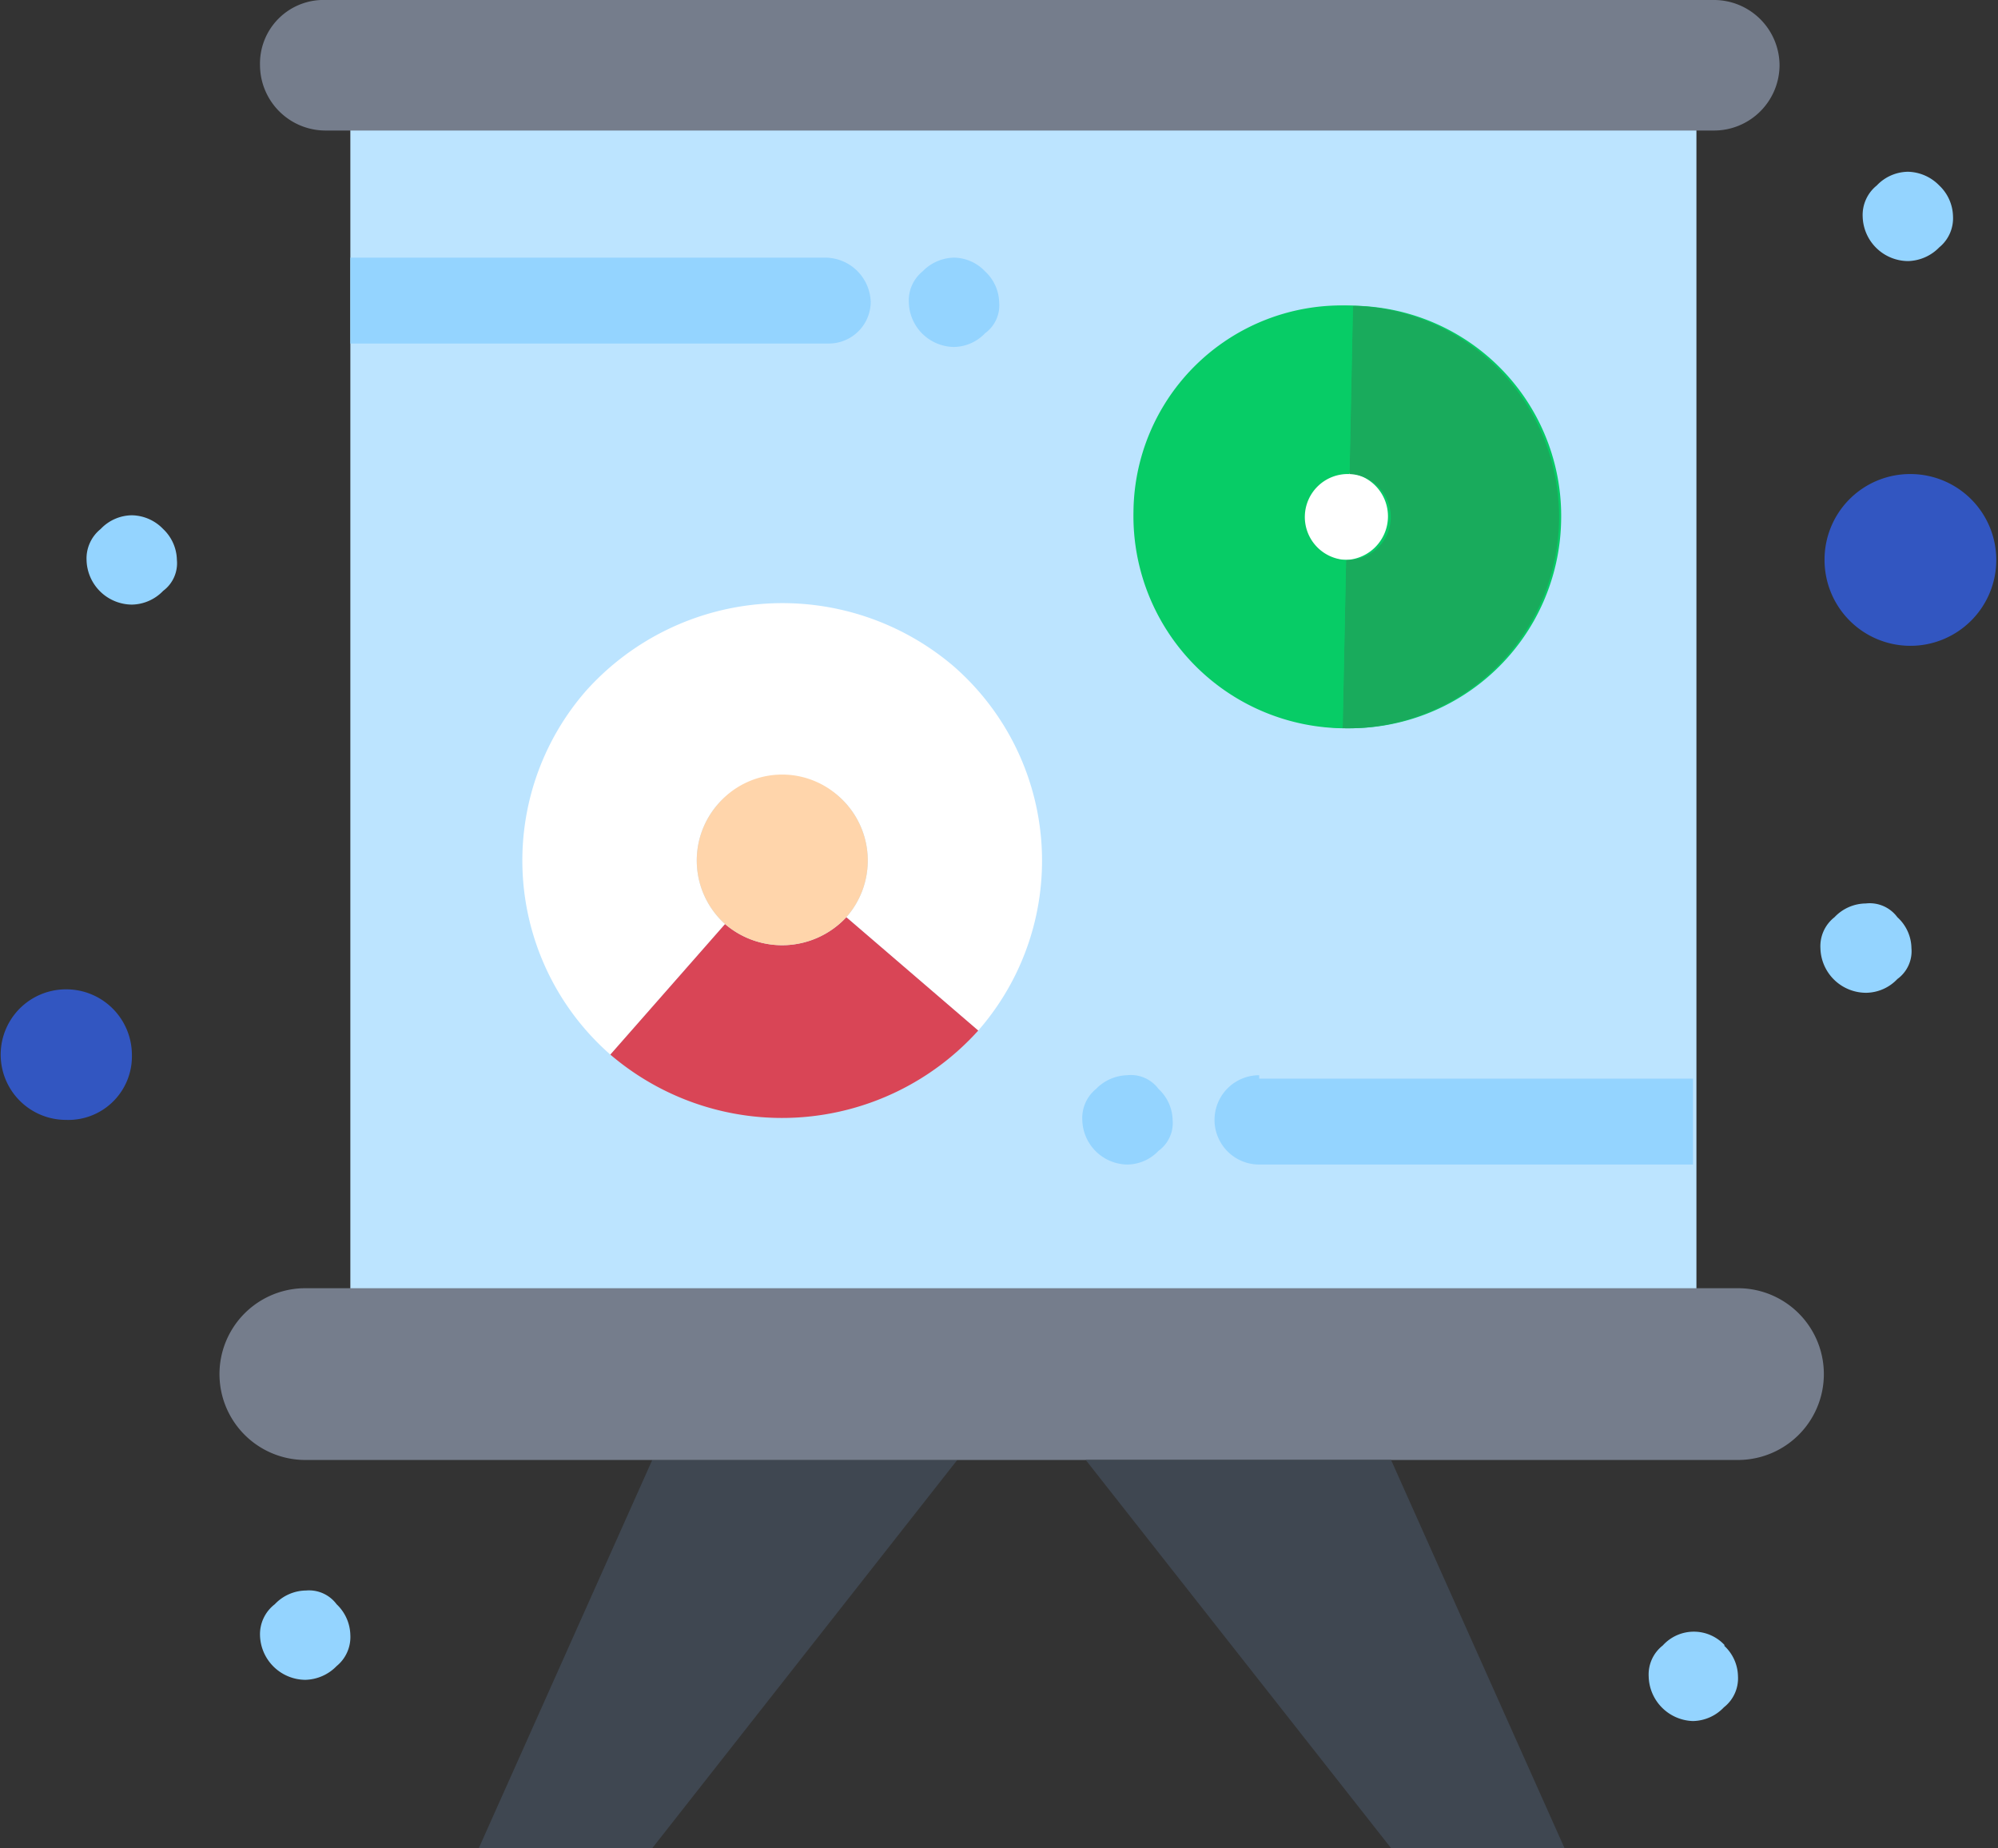 <svg xmlns="http://www.w3.org/2000/svg" viewBox="0 0 58.17 53.8"><rect x="0" y="0" width="58.17" height="53.8" fill="#333333" stroke="none"/><defs><style>.cls-1{fill:#bce4ff;}.cls-2{fill:#07cc66;}.cls-3{fill:#fff;}.cls-4{fill:#19ab5c;}.cls-5{fill:#d94556;}.cls-6{fill:#ffd5ab;}.cls-7{fill:#3256c1;}.cls-8{fill:#3f4751;}.cls-9{fill:#757d8c;}.cls-10{fill:#94d4ff;}</style></defs><g id="Layer_2" data-name="Layer 2"><g id="_1" data-name="1"><g id="_677-Blackboard_Lecture_Presentation" data-name="677-Blackboard, Lecture, Presentation"><path class="cls-1" d="M10.2,3H49.39V38.3H10.2Z"/><path class="cls-2" d="M39.39,8.9a6.15,6.15,0,1,0,6.06,6.3A6.12,6.12,0,0,0,39.39,8.9Z"/><path class="cls-3" d="M37.87,15a1.27,1.27,0,1,1,1.22,1.3A1.32,1.32,0,0,1,37.87,15Z"/><path class="cls-4" d="M39.39,8.9a6.15,6.15,0,1,1-.3,12.3l.1-4.9a1.25,1.25,0,1,0,.1-2.5Z"/><path class="cls-2" d="M39.39,8.9l-.1,4.9a1.25,1.25,0,1,0-.1,2.5l-.1,4.9A6.18,6.18,0,0,1,33,14.9,6.06,6.06,0,0,1,39.39,8.9Z"/><path class="cls-3" d="M27.77,19.4A7.51,7.51,0,0,1,28.48,30l-3.84-3.3a2.49,2.49,0,0,0-.2-3.5,2.55,2.55,0,0,0-3.53.2,2.49,2.49,0,0,0,.2,3.5l-3.34,3.8a7.51,7.51,0,0,1-.7-10.6A7.68,7.68,0,0,1,27.77,19.4Z"/><path class="cls-5" d="M24.64,26.7,28.48,30a7.69,7.69,0,0,1-10.71.7l3.34-3.8A2.55,2.55,0,0,0,24.64,26.7Z"/><path class="cls-6" d="M24.44,23.2a2.49,2.49,0,0,1,.2,3.5,2.55,2.55,0,0,1-3.53.2,2.49,2.49,0,0,1-.2-3.5A2.46,2.46,0,0,1,24.44,23.2Z"/><path class="cls-7" d="M55.65,13.8a2.5,2.5,0,1,1-2.53,2.5A2.49,2.49,0,0,1,55.65,13.8Z"/><path class="cls-7" d="M1.92,28.8a1.91,1.91,0,0,1,1.92,1.9,1.85,1.85,0,0,1-1.92,1.9,1.9,1.9,0,1,1,0-3.8Z"/><polygon class="cls-8" points="27.87 42.5 18.99 53.8 13.94 53.8 18.99 42.5 27.87 42.5"/><path class="cls-9" d="M50.6,37.5a2.5,2.5,0,1,1,0,5H8.89a2.5,2.5,0,1,1,0-5Z"/><polygon class="cls-8" points="40.5 42.5 45.55 53.8 40.5 53.8 31.61 42.5 40.5 42.5"/><path class="cls-9" d="M51.81,1.9a1.91,1.91,0,0,1-1.92,1.9H9.49A1.91,1.91,0,0,1,7.57,1.9,1.85,1.85,0,0,1,9.49,0h40.4A1.91,1.91,0,0,1,51.81,1.9Z"/><path class="cls-10" d="M56.46,5.4a1.27,1.27,0,0,1,.4.9,1.09,1.09,0,0,1-.4.9,1.31,1.31,0,0,1-.91.4,1.33,1.33,0,0,1-1.32-1.3,1.1,1.1,0,0,1,.41-.9,1.27,1.27,0,0,1,.91-.4A1.31,1.31,0,0,1,56.46,5.4Z"/><path class="cls-10" d="M55.24,26.7a1.24,1.24,0,0,1,.41.9,1,1,0,0,1-.41.9,1.27,1.27,0,0,1-.9.4A1.33,1.33,0,0,1,53,27.6a1.07,1.07,0,0,1,.41-.9,1.27,1.27,0,0,1,.91-.4A1,1,0,0,1,55.24,26.7Z"/><path class="cls-10" d="M50.19,47.9a1.24,1.24,0,0,1,.41.9,1.07,1.07,0,0,1-.41.9,1.27,1.27,0,0,1-.9.4A1.33,1.33,0,0,1,48,48.8a1.07,1.07,0,0,1,.41-.9,1.22,1.22,0,0,1,1.81,0Z"/><path class="cls-10" d="M33.73,31.7a1.27,1.27,0,0,1,.41.9,1,1,0,0,1-.41.9,1.27,1.27,0,0,1-.91.4,1.33,1.33,0,0,1-1.31-1.3,1.09,1.09,0,0,1,.4-.9,1.31,1.31,0,0,1,.91-.4A1,1,0,0,1,33.73,31.7Z"/><path class="cls-10" d="M28.68,7.9a1.27,1.27,0,0,1,.41.9,1,1,0,0,1-.41.9,1.27,1.27,0,0,1-.91.4,1.33,1.33,0,0,1-1.31-1.3,1.09,1.09,0,0,1,.4-.9,1.31,1.31,0,0,1,.91-.4A1.27,1.27,0,0,1,28.68,7.9Z"/><path class="cls-10" d="M9.8,46.7a1.27,1.27,0,0,1,.4.9,1.09,1.09,0,0,1-.4.9,1.31,1.31,0,0,1-.91.4,1.33,1.33,0,0,1-1.32-1.3A1.1,1.1,0,0,1,8,46.7a1.27,1.27,0,0,1,.91-.4A1,1,0,0,1,9.8,46.7Z"/><path class="cls-10" d="M4.75,15.4a1.27,1.27,0,0,1,.4.9,1,1,0,0,1-.4.9,1.29,1.29,0,0,1-.91.4,1.33,1.33,0,0,1-1.32-1.3,1.1,1.1,0,0,1,.41-.9,1.27,1.27,0,0,1,.91-.4A1.29,1.29,0,0,1,4.75,15.4Z"/><path class="cls-10" d="M25.35,8.8A1.33,1.33,0,0,0,24,7.5H10.2V10H24.14A1.22,1.22,0,0,0,25.35,8.8Z"/><path class="cls-10" d="M36.66,31.3a1.3,1.3,0,1,0,0,2.6H49.29V31.4H36.66Z"/></g></g></g></svg>